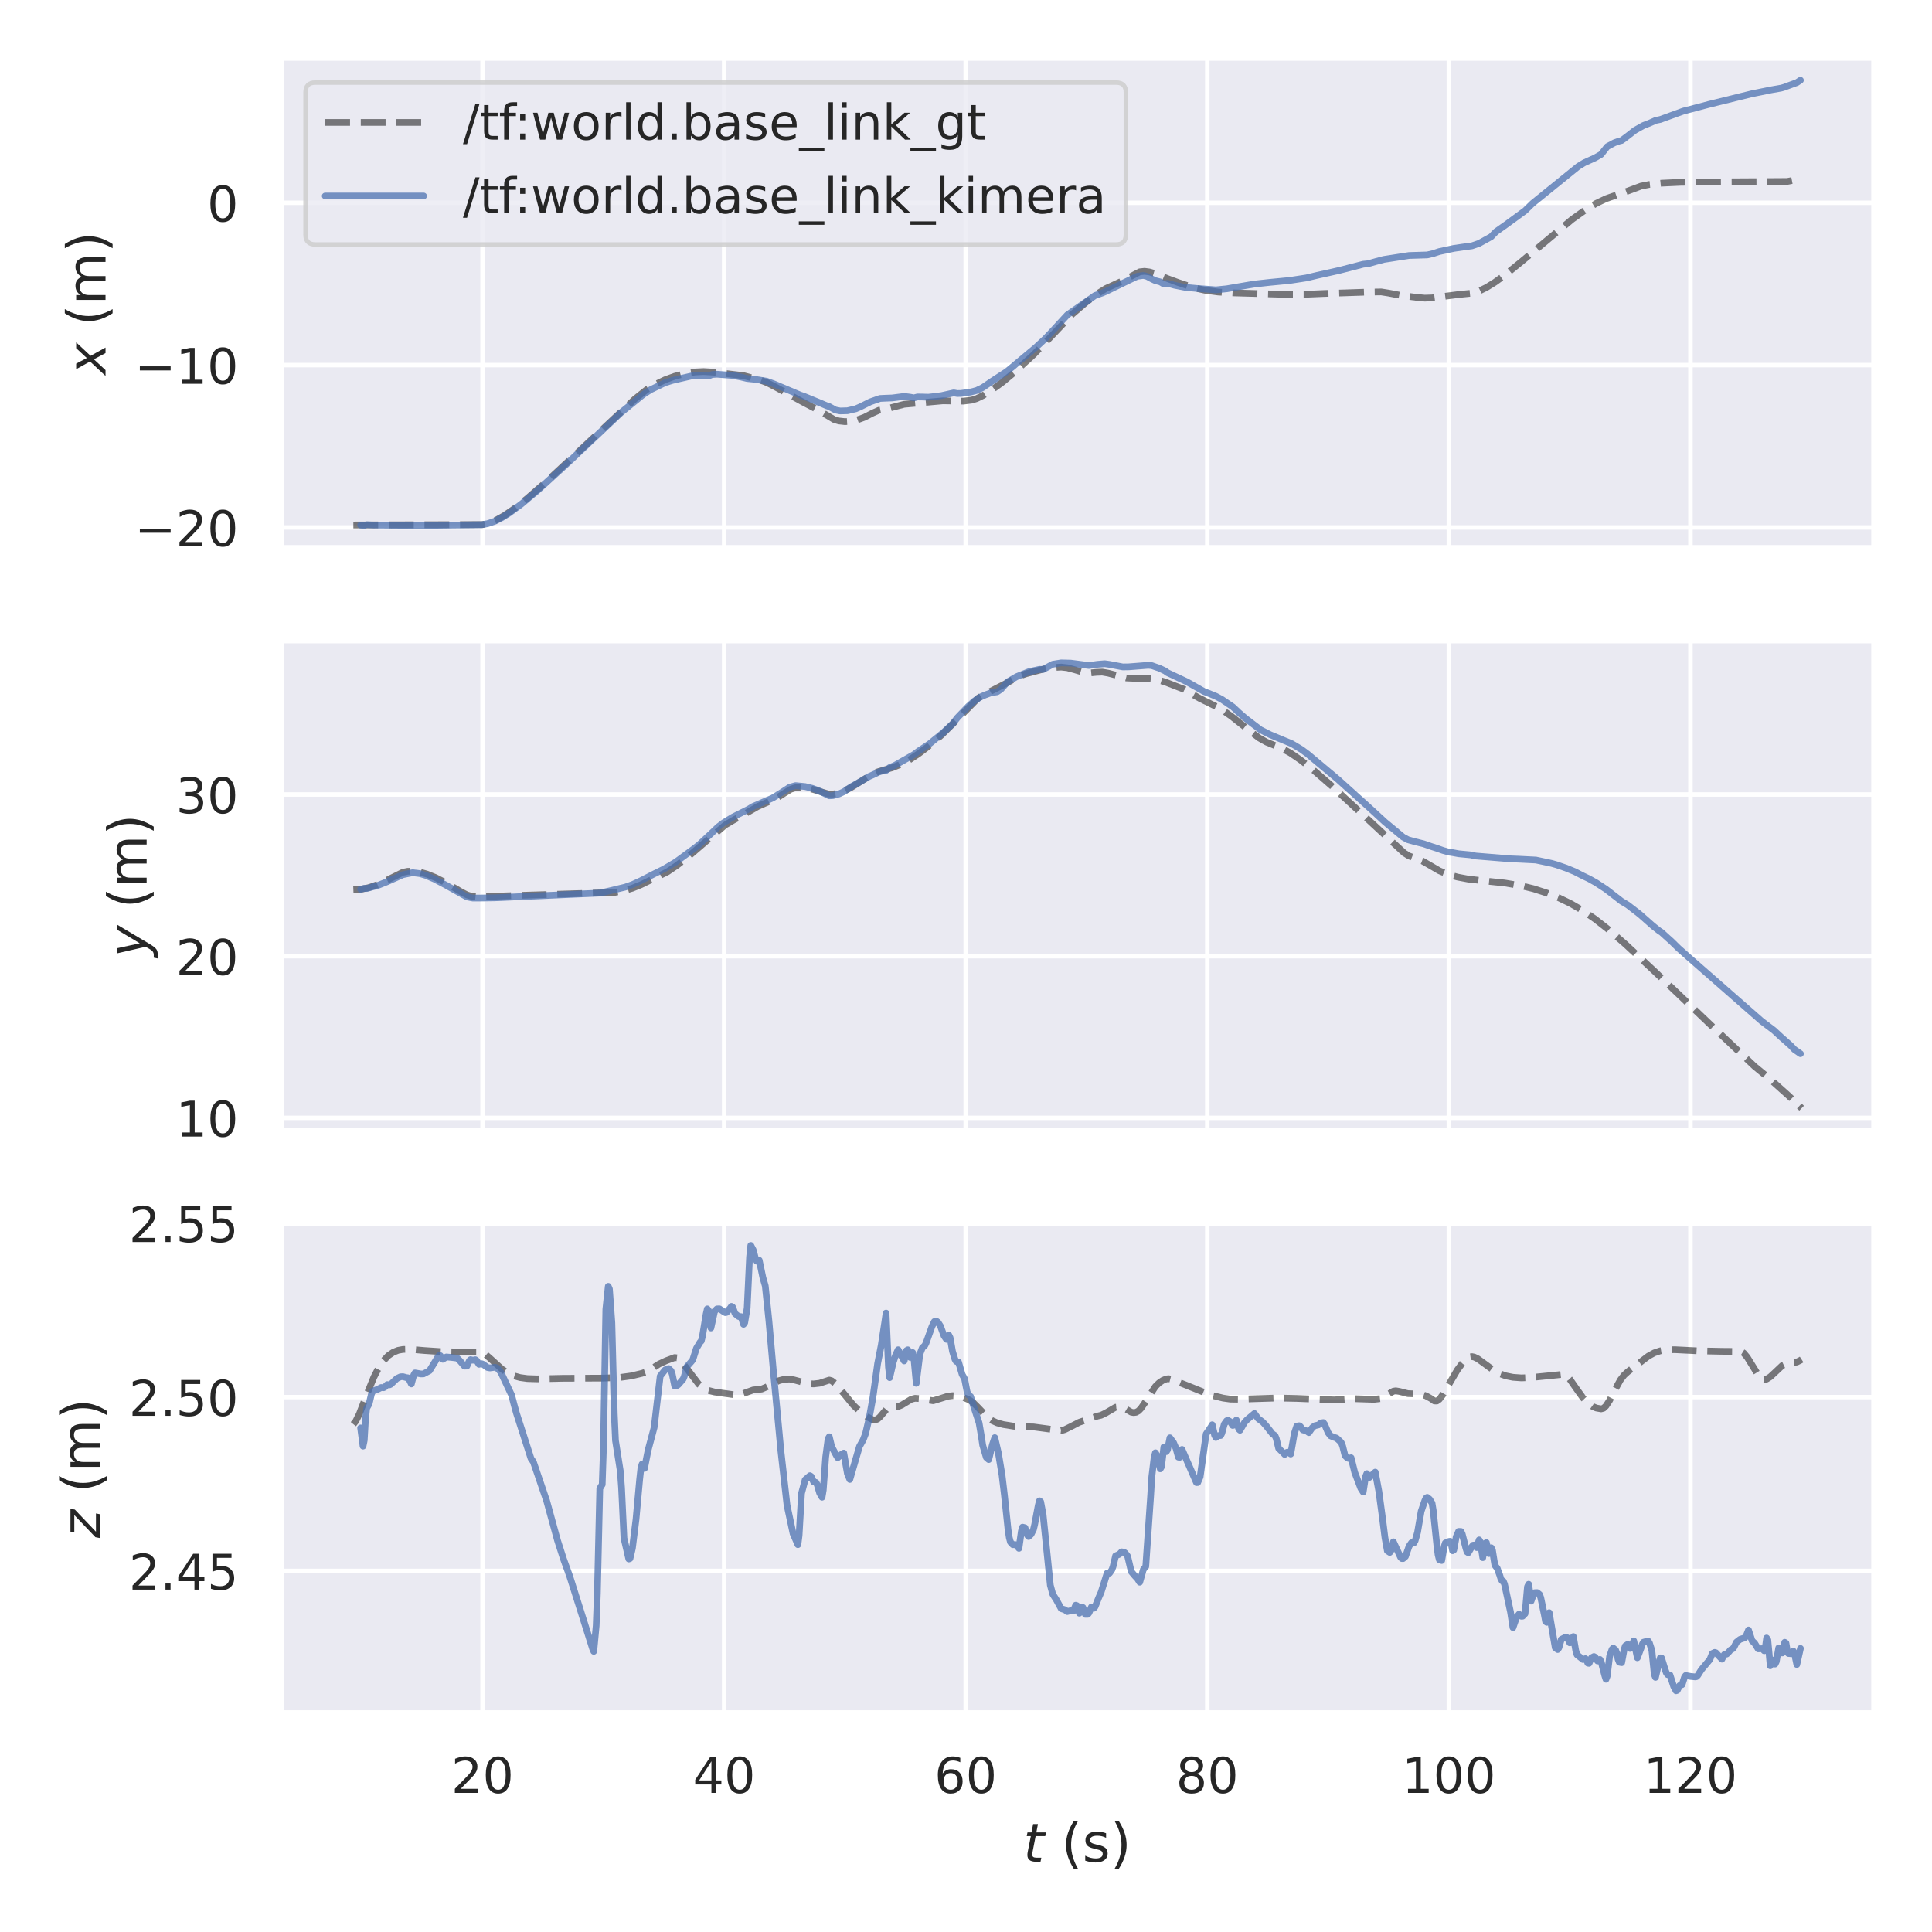 <?xml version="1.0" encoding="utf-8" standalone="no"?>
<!DOCTYPE svg PUBLIC "-//W3C//DTD SVG 1.1//EN"
  "http://www.w3.org/Graphics/SVG/1.1/DTD/svg11.dtd">
<!-- Created with matplotlib (https://matplotlib.org/) -->
<svg height="432pt" version="1.1" viewBox="0 0 432 432" width="432pt" xmlns="http://www.w3.org/2000/svg" xmlns:xlink="http://www.w3.org/1999/xlink">
 <defs>
  <style type="text/css">*{stroke-linecap:butt;stroke-linejoin:round;}</style>
 </defs>
 <g id="figure_1">
  <g id="patch_1">
   <path d="M 0 432 
L 432 432 
L 432 0 
L 0 0 
z
" style="fill:#ffffff;"/>
  </g>
  <g id="axes_1">
   <g id="patch_2">
    <path d="M 62.82 122.5 
L 419.04 122.5 
L 419.04 12.96 
L 62.82 12.96 
z
" style="fill:#eaeaf2;"/>
   </g>
   <g id="matplotlib.axis_1">
    <g id="xtick_1">
     <g id="line2d_1">
      <path clip-path="url(#pcbdfb1ecd1)" d="M 107.898 122.5 
L 107.898 12.96 
" style="fill:none;stroke:#ffffff;stroke-linecap:round;"/>
     </g>
    </g>
    <g id="xtick_2">
     <g id="line2d_2">
      <path clip-path="url(#pcbdfb1ecd1)" d="M 161.916 122.5 
L 161.916 12.96 
" style="fill:none;stroke:#ffffff;stroke-linecap:round;"/>
     </g>
    </g>
    <g id="xtick_3">
     <g id="line2d_3">
      <path clip-path="url(#pcbdfb1ecd1)" d="M 215.933 122.5 
L 215.933 12.96 
" style="fill:none;stroke:#ffffff;stroke-linecap:round;"/>
     </g>
    </g>
    <g id="xtick_4">
     <g id="line2d_4">
      <path clip-path="url(#pcbdfb1ecd1)" d="M 269.951 122.5 
L 269.951 12.96 
" style="fill:none;stroke:#ffffff;stroke-linecap:round;"/>
     </g>
    </g>
    <g id="xtick_5">
     <g id="line2d_5">
      <path clip-path="url(#pcbdfb1ecd1)" d="M 323.969 122.5 
L 323.969 12.96 
" style="fill:none;stroke:#ffffff;stroke-linecap:round;"/>
     </g>
    </g>
    <g id="xtick_6">
     <g id="line2d_6">
      <path clip-path="url(#pcbdfb1ecd1)" d="M 377.987 122.5 
L 377.987 12.96 
" style="fill:none;stroke:#ffffff;stroke-linecap:round;"/>
     </g>
    </g>
   </g>
   <g id="matplotlib.axis_2">
    <g id="ytick_1">
     <g id="line2d_7">
      <path clip-path="url(#pcbdfb1ecd1)" d="M 62.82 117.934 
L 419.04 117.934 
" style="fill:none;stroke:#ffffff;stroke-linecap:round;"/>
     </g>
     <g id="text_1">
      <!-- −20 -->
      <g style="fill:#262626;" transform="translate(30.105 122.113)scale(0.11 -0.11)">
       <defs>
        <path d="M 10.594 35.5 
L 73.188 35.5 
L 73.188 27.203 
L 10.594 27.203 
z
" id="DejaVuSans-8722"/>
        <path d="M 19.188 8.297 
L 53.609 8.297 
L 53.609 0 
L 7.328 0 
L 7.328 8.297 
Q 12.938 14.109 22.625 23.891 
Q 32.328 33.688 34.812 36.531 
Q 39.547 41.844 41.422 45.531 
Q 43.312 49.219 43.312 52.781 
Q 43.312 58.594 39.234 62.25 
Q 35.156 65.922 28.609 65.922 
Q 23.969 65.922 18.812 64.312 
Q 13.672 62.703 7.812 59.422 
L 7.812 69.391 
Q 13.766 71.781 18.938 73 
Q 24.125 74.219 28.422 74.219 
Q 39.75 74.219 46.484 68.547 
Q 53.219 62.891 53.219 53.422 
Q 53.219 48.922 51.531 44.891 
Q 49.859 40.875 45.406 35.406 
Q 44.188 33.984 37.641 27.219 
Q 31.109 20.453 19.188 8.297 
z
" id="DejaVuSans-50"/>
        <path d="M 31.781 66.406 
Q 24.172 66.406 20.328 58.906 
Q 16.5 51.422 16.5 36.375 
Q 16.5 21.391 20.328 13.891 
Q 24.172 6.391 31.781 6.391 
Q 39.453 6.391 43.281 13.891 
Q 47.125 21.391 47.125 36.375 
Q 47.125 51.422 43.281 58.906 
Q 39.453 66.406 31.781 66.406 
z
M 31.781 74.219 
Q 44.047 74.219 50.516 64.516 
Q 56.984 54.828 56.984 36.375 
Q 56.984 17.969 50.516 8.266 
Q 44.047 -1.422 31.781 -1.422 
Q 19.531 -1.422 13.062 8.266 
Q 6.594 17.969 6.594 36.375 
Q 6.594 54.828 13.062 64.516 
Q 19.531 74.219 31.781 74.219 
z
" id="DejaVuSans-48"/>
       </defs>
       <use xlink:href="#DejaVuSans-8722"/>
       <use x="83.789" xlink:href="#DejaVuSans-50"/>
       <use x="147.412" xlink:href="#DejaVuSans-48"/>
      </g>
     </g>
    </g>
    <g id="ytick_2">
     <g id="line2d_8">
      <path clip-path="url(#pcbdfb1ecd1)" d="M 62.82 81.639 
L 419.04 81.639 
" style="fill:none;stroke:#ffffff;stroke-linecap:round;"/>
     </g>
     <g id="text_2">
      <!-- −10 -->
      <g style="fill:#262626;" transform="translate(30.105 85.818)scale(0.11 -0.11)">
       <defs>
        <path d="M 12.406 8.297 
L 28.516 8.297 
L 28.516 63.922 
L 10.984 60.406 
L 10.984 69.391 
L 28.422 72.906 
L 38.281 72.906 
L 38.281 8.297 
L 54.391 8.297 
L 54.391 0 
L 12.406 0 
z
" id="DejaVuSans-49"/>
       </defs>
       <use xlink:href="#DejaVuSans-8722"/>
       <use x="83.789" xlink:href="#DejaVuSans-49"/>
       <use x="147.412" xlink:href="#DejaVuSans-48"/>
      </g>
     </g>
    </g>
    <g id="ytick_3">
     <g id="line2d_9">
      <path clip-path="url(#pcbdfb1ecd1)" d="M 62.82 45.343 
L 419.04 45.343 
" style="fill:none;stroke:#ffffff;stroke-linecap:round;"/>
     </g>
     <g id="text_3">
      <!-- 0 -->
      <g style="fill:#262626;" transform="translate(46.321 49.522)scale(0.11 -0.11)">
       <use xlink:href="#DejaVuSans-48"/>
      </g>
     </g>
    </g>
    <g id="text_4">
     <!-- $x$ (m) -->
     <g style="fill:#262626;" transform="translate(23.609 83.75)rotate(-90)scale(0.12 -0.12)">
      <defs>
       <path d="M 60.016 54.688 
L 34.906 27.875 
L 50.297 0 
L 39.984 0 
L 28.422 21.688 
L 8.297 0 
L -2.594 0 
L 24.312 28.812 
L 10.016 54.688 
L 20.312 54.688 
L 30.812 34.906 
L 49.125 54.688 
z
" id="DejaVuSans-Oblique-120"/>
       <path id="DejaVuSans-32"/>
       <path d="M 31 75.875 
Q 24.469 64.656 21.281 53.656 
Q 18.109 42.672 18.109 31.391 
Q 18.109 20.125 21.312 9.062 
Q 24.516 -2 31 -13.188 
L 23.188 -13.188 
Q 15.875 -1.703 12.234 9.375 
Q 8.594 20.453 8.594 31.391 
Q 8.594 42.281 12.203 53.312 
Q 15.828 64.359 23.188 75.875 
z
" id="DejaVuSans-40"/>
       <path d="M 52 44.188 
Q 55.375 50.25 60.062 53.125 
Q 64.75 56 71.094 56 
Q 79.641 56 84.281 50.016 
Q 88.922 44.047 88.922 33.016 
L 88.922 0 
L 79.891 0 
L 79.891 32.719 
Q 79.891 40.578 77.094 44.375 
Q 74.312 48.188 68.609 48.188 
Q 61.625 48.188 57.562 43.547 
Q 53.516 38.922 53.516 30.906 
L 53.516 0 
L 44.484 0 
L 44.484 32.719 
Q 44.484 40.625 41.703 44.406 
Q 38.922 48.188 33.109 48.188 
Q 26.219 48.188 22.156 43.531 
Q 18.109 38.875 18.109 30.906 
L 18.109 0 
L 9.078 0 
L 9.078 54.688 
L 18.109 54.688 
L 18.109 46.188 
Q 21.188 51.219 25.484 53.609 
Q 29.781 56 35.688 56 
Q 41.656 56 45.828 52.969 
Q 50 49.953 52 44.188 
z
" id="DejaVuSans-109"/>
       <path d="M 8.016 75.875 
L 15.828 75.875 
Q 23.141 64.359 26.781 53.312 
Q 30.422 42.281 30.422 31.391 
Q 30.422 20.453 26.781 9.375 
Q 23.141 -1.703 15.828 -13.188 
L 8.016 -13.188 
Q 14.5 -2 17.703 9.062 
Q 20.906 20.125 20.906 31.391 
Q 20.906 42.672 17.703 53.656 
Q 14.5 64.656 8.016 75.875 
z
" id="DejaVuSans-41"/>
      </defs>
      <use transform="translate(0 0.125)" xlink:href="#DejaVuSans-Oblique-120"/>
      <use transform="translate(59.18 0.125)" xlink:href="#DejaVuSans-32"/>
      <use transform="translate(90.967 0.125)" xlink:href="#DejaVuSans-40"/>
      <use transform="translate(129.98 0.125)" xlink:href="#DejaVuSans-109"/>
      <use transform="translate(227.393 0.125)" xlink:href="#DejaVuSans-41"/>
     </g>
    </g>
   </g>
   <g id="line2d_10">
    <path clip-path="url(#pcbdfb1ecd1)" d="M 79.012 117.385 
L 107.911 117.296 
L 109.262 116.986 
L 110.882 116.328 
L 112.773 115.269 
L 114.934 113.785 
L 117.905 111.436 
L 121.956 107.899 
L 128.168 102.133 
L 141.942 89.23 
L 144.643 87.092 
L 146.264 86.098 
L 148.695 84.926 
L 150.855 84.136 
L 153.286 83.509 
L 155.447 83.173 
L 157.338 83.085 
L 159.768 83.224 
L 166.25 83.991 
L 170.032 85.001 
L 171.652 85.629 
L 173.813 86.762 
L 179.485 89.88 
L 183.266 91.872 
L 186.507 93.812 
L 187.587 94.131 
L 188.938 94.281 
L 190.288 94.198 
L 191.639 93.908 
L 193.259 93.319 
L 195.15 92.352 
L 196.5 91.745 
L 197.581 91.521 
L 198.931 91.246 
L 202.172 90.399 
L 210.815 89.629 
L 215.407 89.701 
L 217.297 89.464 
L 218.378 89.127 
L 219.728 88.477 
L 221.619 87.295 
L 224.049 85.536 
L 226.75 83.3 
L 231.072 79.338 
L 234.043 76.261 
L 239.715 70.288 
L 242.956 67.508 
L 245.657 65.514 
L 247.277 64.508 
L 248.898 63.774 
L 251.058 62.766 
L 254.84 60.782 
L 255.92 60.666 
L 257 60.806 
L 258.621 61.293 
L 261.052 62.294 
L 263.482 63.191 
L 266.994 64.356 
L 269.424 64.899 
L 272.395 65.303 
L 275.636 65.484 
L 286.44 65.792 
L 292.112 65.795 
L 296.163 65.622 
L 300.755 65.484 
L 305.616 65.318 
L 308.857 65.274 
L 310.478 65.53 
L 312.909 65.995 
L 316.69 66.488 
L 318.581 66.666 
L 320.201 66.613 
L 326.143 65.856 
L 329.384 65.53 
L 330.734 65.077 
L 332.355 64.289 
L 334.246 63.123 
L 336.676 61.363 
L 340.188 58.509 
L 351.531 49.041 
L 354.502 46.917 
L 356.933 45.463 
L 359.094 44.434 
L 361.255 43.666 
L 363.145 43.023 
L 366.926 41.614 
L 368.817 41.241 
L 371.518 40.96 
L 375.839 40.759 
L 383.132 40.675 
L 399.607 40.573 
L 402.848 39.956 
L 402.848 39.956 
" style="fill:none;stroke:#000000;stroke-dasharray:5.55,2.4;stroke-dashoffset:0;stroke-opacity:0.5;stroke-width:1.5;"/>
   </g>
   <g id="line2d_11">
    <path clip-path="url(#pcbdfb1ecd1)" d="M 80.637 117.411 
L 81.447 117.477 
L 81.988 117.315 
L 83.608 117.399 
L 94.412 117.482 
L 107.646 117.327 
L 108.997 117.094 
L 110.617 116.545 
L 112.238 115.731 
L 113.858 114.717 
L 116.559 112.721 
L 120.07 109.771 
L 126.282 104.134 
L 138.976 92.154 
L 143.838 88.207 
L 145.459 87.15 
L 148.7 85.582 
L 150.32 85.07 
L 154.642 84.07 
L 155.992 83.941 
L 157.072 83.923 
L 158.423 84.08 
L 159.233 83.74 
L 160.313 83.676 
L 163.825 83.939 
L 165.715 84.316 
L 167.066 84.64 
L 168.686 84.798 
L 171.387 85.235 
L 173.008 85.825 
L 178.95 88.339 
L 179.76 88.61 
L 183.541 90.166 
L 184.891 90.749 
L 185.432 90.92 
L 186.782 91.678 
L 187.862 91.889 
L 189.483 91.843 
L 191.374 91.402 
L 192.454 90.928 
L 194.615 89.847 
L 196.775 89.097 
L 198.126 89.034 
L 199.476 88.986 
L 202.177 88.641 
L 203.528 88.81 
L 204.338 88.971 
L 205.148 88.762 
L 206.228 88.777 
L 207.579 88.816 
L 208.659 88.696 
L 209.199 88.63 
L 210.01 88.526 
L 210.55 88.455 
L 213.251 87.85 
L 214.061 87.99 
L 214.871 87.971 
L 217.032 87.659 
L 218.382 87.311 
L 219.733 86.662 
L 221.624 85.361 
L 225.135 83.077 
L 231.617 77.674 
L 233.778 75.663 
L 235.398 73.947 
L 236.748 72.479 
L 238.639 70.431 
L 244.851 66.079 
L 246.472 65.513 
L 247.282 65.17 
L 252.684 62.542 
L 254.304 61.769 
L 255.655 61.593 
L 256.465 61.793 
L 257.545 62.375 
L 258.356 62.759 
L 259.436 63.031 
L 260.246 63.517 
L 261.056 63.351 
L 262.677 63.794 
L 265.108 64.269 
L 267.809 64.517 
L 270.78 64.728 
L 271.86 64.819 
L 274.291 64.576 
L 276.992 64.112 
L 280.503 63.515 
L 284.014 63.13 
L 288.335 62.716 
L 292.117 62.141 
L 294.547 61.561 
L 299.409 60.477 
L 304.811 59.082 
L 305.891 58.972 
L 307.782 58.441 
L 309.402 58.011 
L 315.074 57.129 
L 319.126 57.002 
L 320.476 56.689 
L 321.826 56.246 
L 325.067 55.542 
L 327.228 55.227 
L 329.119 54.975 
L 330.739 54.414 
L 333.44 52.915 
L 333.98 52.337 
L 334.521 51.796 
L 336.681 50.271 
L 341.003 47.109 
L 342.623 45.515 
L 352.887 37.214 
L 354.237 36.388 
L 356.668 35.288 
L 358.018 34.512 
L 359.369 32.787 
L 360.989 31.916 
L 362.07 31.533 
L 362.61 31.407 
L 363.96 30.392 
L 365.581 29.126 
L 367.471 28.064 
L 368.822 27.542 
L 369.632 27.188 
L 370.172 26.929 
L 371.253 26.71 
L 376.384 24.838 
L 378.275 24.354 
L 382.056 23.347 
L 391.779 20.95 
L 396.101 20.079 
L 398.262 19.703 
L 398.802 19.552 
L 400.152 19.058 
L 401.773 18.467 
L 402.583 17.939 
L 402.583 17.939 
" style="fill:none;stroke:#4c72b0;stroke-linecap:round;stroke-opacity:0.75;stroke-width:1.5;"/>
   </g>
   <g id="patch_3">
    <path d="M 62.82 122.5 
L 62.82 12.96 
" style="fill:none;stroke:#ffffff;stroke-linecap:square;stroke-linejoin:miter;stroke-width:1.25;"/>
   </g>
   <g id="patch_4">
    <path d="M 419.04 122.5 
L 419.04 12.96 
" style="fill:none;stroke:#ffffff;stroke-linecap:square;stroke-linejoin:miter;stroke-width:1.25;"/>
   </g>
   <g id="patch_5">
    <path d="M 62.82 122.5 
L 419.04 122.5 
" style="fill:none;stroke:#ffffff;stroke-linecap:square;stroke-linejoin:miter;stroke-width:1.25;"/>
   </g>
   <g id="patch_6">
    <path d="M 62.82 12.96 
L 419.04 12.96 
" style="fill:none;stroke:#ffffff;stroke-linecap:square;stroke-linejoin:miter;stroke-width:1.25;"/>
   </g>
   <g id="legend_1">
    <g id="patch_7">
     <path d="M 70.52 54.664 
L 249.548 54.664 
Q 251.748 54.664 251.748 52.464 
L 251.748 20.66 
Q 251.748 18.46 249.548 18.46 
L 70.52 18.46 
Q 68.32 18.46 68.32 20.66 
L 68.32 52.464 
Q 68.32 54.664 70.52 54.664 
z
" style="fill:#eaeaf2;opacity:0.8;stroke:#cccccc;stroke-linejoin:miter;"/>
    </g>
    <g id="line2d_12">
     <path d="M 72.72 27.368 
L 94.72 27.368 
" style="fill:none;stroke:#000000;stroke-dasharray:5.55,2.4;stroke-dashoffset:0;stroke-opacity:0.5;stroke-width:1.5;"/>
    </g>
    <g id="line2d_13"/>
    <g id="text_5">
     <!-- /tf:world.base_link_gt -->
     <g style="fill:#262626;" transform="translate(103.52 31.218)scale(0.11 -0.11)">
      <defs>
       <path d="M 25.391 72.906 
L 33.688 72.906 
L 8.297 -9.281 
L 0 -9.281 
z
" id="DejaVuSans-47"/>
       <path d="M 18.312 70.219 
L 18.312 54.688 
L 36.812 54.688 
L 36.812 47.703 
L 18.312 47.703 
L 18.312 18.016 
Q 18.312 11.328 20.141 9.422 
Q 21.969 7.516 27.594 7.516 
L 36.812 7.516 
L 36.812 0 
L 27.594 0 
Q 17.188 0 13.234 3.875 
Q 9.281 7.766 9.281 18.016 
L 9.281 47.703 
L 2.688 47.703 
L 2.688 54.688 
L 9.281 54.688 
L 9.281 70.219 
z
" id="DejaVuSans-116"/>
       <path d="M 37.109 75.984 
L 37.109 68.5 
L 28.516 68.5 
Q 23.688 68.5 21.797 66.547 
Q 19.922 64.594 19.922 59.516 
L 19.922 54.688 
L 34.719 54.688 
L 34.719 47.703 
L 19.922 47.703 
L 19.922 0 
L 10.891 0 
L 10.891 47.703 
L 2.297 47.703 
L 2.297 54.688 
L 10.891 54.688 
L 10.891 58.5 
Q 10.891 67.625 15.141 71.797 
Q 19.391 75.984 28.609 75.984 
z
" id="DejaVuSans-102"/>
       <path d="M 11.719 12.406 
L 22.016 12.406 
L 22.016 0 
L 11.719 0 
z
M 11.719 51.703 
L 22.016 51.703 
L 22.016 39.312 
L 11.719 39.312 
z
" id="DejaVuSans-58"/>
       <path d="M 4.203 54.688 
L 13.188 54.688 
L 24.422 12.016 
L 35.594 54.688 
L 46.188 54.688 
L 57.422 12.016 
L 68.609 54.688 
L 77.594 54.688 
L 63.281 0 
L 52.688 0 
L 40.922 44.828 
L 29.109 0 
L 18.5 0 
z
" id="DejaVuSans-119"/>
       <path d="M 30.609 48.391 
Q 23.391 48.391 19.188 42.75 
Q 14.984 37.109 14.984 27.297 
Q 14.984 17.484 19.156 11.844 
Q 23.344 6.203 30.609 6.203 
Q 37.797 6.203 41.984 11.859 
Q 46.188 17.531 46.188 27.297 
Q 46.188 37.016 41.984 42.703 
Q 37.797 48.391 30.609 48.391 
z
M 30.609 56 
Q 42.328 56 49.016 48.375 
Q 55.719 40.766 55.719 27.297 
Q 55.719 13.875 49.016 6.219 
Q 42.328 -1.422 30.609 -1.422 
Q 18.844 -1.422 12.172 6.219 
Q 5.516 13.875 5.516 27.297 
Q 5.516 40.766 12.172 48.375 
Q 18.844 56 30.609 56 
z
" id="DejaVuSans-111"/>
       <path d="M 41.109 46.297 
Q 39.594 47.172 37.812 47.578 
Q 36.031 48 33.891 48 
Q 26.266 48 22.188 43.047 
Q 18.109 38.094 18.109 28.812 
L 18.109 0 
L 9.078 0 
L 9.078 54.688 
L 18.109 54.688 
L 18.109 46.188 
Q 20.953 51.172 25.484 53.578 
Q 30.031 56 36.531 56 
Q 37.453 56 38.578 55.875 
Q 39.703 55.766 41.062 55.516 
z
" id="DejaVuSans-114"/>
       <path d="M 9.422 75.984 
L 18.406 75.984 
L 18.406 0 
L 9.422 0 
z
" id="DejaVuSans-108"/>
       <path d="M 45.406 46.391 
L 45.406 75.984 
L 54.391 75.984 
L 54.391 0 
L 45.406 0 
L 45.406 8.203 
Q 42.578 3.328 38.25 0.953 
Q 33.938 -1.422 27.875 -1.422 
Q 17.969 -1.422 11.734 6.484 
Q 5.516 14.406 5.516 27.297 
Q 5.516 40.188 11.734 48.094 
Q 17.969 56 27.875 56 
Q 33.938 56 38.25 53.625 
Q 42.578 51.266 45.406 46.391 
z
M 14.797 27.297 
Q 14.797 17.391 18.875 11.75 
Q 22.953 6.109 30.078 6.109 
Q 37.203 6.109 41.297 11.75 
Q 45.406 17.391 45.406 27.297 
Q 45.406 37.203 41.297 42.844 
Q 37.203 48.484 30.078 48.484 
Q 22.953 48.484 18.875 42.844 
Q 14.797 37.203 14.797 27.297 
z
" id="DejaVuSans-100"/>
       <path d="M 10.688 12.406 
L 21 12.406 
L 21 0 
L 10.688 0 
z
" id="DejaVuSans-46"/>
       <path d="M 48.688 27.297 
Q 48.688 37.203 44.609 42.844 
Q 40.531 48.484 33.406 48.484 
Q 26.266 48.484 22.188 42.844 
Q 18.109 37.203 18.109 27.297 
Q 18.109 17.391 22.188 11.75 
Q 26.266 6.109 33.406 6.109 
Q 40.531 6.109 44.609 11.75 
Q 48.688 17.391 48.688 27.297 
z
M 18.109 46.391 
Q 20.953 51.266 25.266 53.625 
Q 29.594 56 35.594 56 
Q 45.562 56 51.781 48.094 
Q 58.016 40.188 58.016 27.297 
Q 58.016 14.406 51.781 6.484 
Q 45.562 -1.422 35.594 -1.422 
Q 29.594 -1.422 25.266 0.953 
Q 20.953 3.328 18.109 8.203 
L 18.109 0 
L 9.078 0 
L 9.078 75.984 
L 18.109 75.984 
z
" id="DejaVuSans-98"/>
       <path d="M 34.281 27.484 
Q 23.391 27.484 19.188 25 
Q 14.984 22.516 14.984 16.5 
Q 14.984 11.719 18.141 8.906 
Q 21.297 6.109 26.703 6.109 
Q 34.188 6.109 38.703 11.406 
Q 43.219 16.703 43.219 25.484 
L 43.219 27.484 
z
M 52.203 31.203 
L 52.203 0 
L 43.219 0 
L 43.219 8.297 
Q 40.141 3.328 35.547 0.953 
Q 30.953 -1.422 24.312 -1.422 
Q 15.922 -1.422 10.953 3.297 
Q 6 8.016 6 15.922 
Q 6 25.141 12.172 29.828 
Q 18.359 34.516 30.609 34.516 
L 43.219 34.516 
L 43.219 35.406 
Q 43.219 41.609 39.141 45 
Q 35.062 48.391 27.688 48.391 
Q 23 48.391 18.547 47.266 
Q 14.109 46.141 10.016 43.891 
L 10.016 52.203 
Q 14.938 54.109 19.578 55.047 
Q 24.219 56 28.609 56 
Q 40.484 56 46.344 49.844 
Q 52.203 43.703 52.203 31.203 
z
" id="DejaVuSans-97"/>
       <path d="M 44.281 53.078 
L 44.281 44.578 
Q 40.484 46.531 36.375 47.5 
Q 32.281 48.484 27.875 48.484 
Q 21.188 48.484 17.844 46.438 
Q 14.5 44.391 14.5 40.281 
Q 14.5 37.156 16.891 35.375 
Q 19.281 33.594 26.516 31.984 
L 29.594 31.297 
Q 39.156 29.25 43.188 25.516 
Q 47.219 21.781 47.219 15.094 
Q 47.219 7.469 41.188 3.016 
Q 35.156 -1.422 24.609 -1.422 
Q 20.219 -1.422 15.453 -0.562 
Q 10.688 0.297 5.422 2 
L 5.422 11.281 
Q 10.406 8.688 15.234 7.391 
Q 20.062 6.109 24.812 6.109 
Q 31.156 6.109 34.562 8.281 
Q 37.984 10.453 37.984 14.406 
Q 37.984 18.062 35.516 20.016 
Q 33.062 21.969 24.703 23.781 
L 21.578 24.516 
Q 13.234 26.266 9.516 29.906 
Q 5.812 33.547 5.812 39.891 
Q 5.812 47.609 11.281 51.797 
Q 16.75 56 26.812 56 
Q 31.781 56 36.172 55.266 
Q 40.578 54.547 44.281 53.078 
z
" id="DejaVuSans-115"/>
       <path d="M 56.203 29.594 
L 56.203 25.203 
L 14.891 25.203 
Q 15.484 15.922 20.484 11.062 
Q 25.484 6.203 34.422 6.203 
Q 39.594 6.203 44.453 7.469 
Q 49.312 8.734 54.109 11.281 
L 54.109 2.781 
Q 49.266 0.734 44.188 -0.344 
Q 39.109 -1.422 33.891 -1.422 
Q 20.797 -1.422 13.156 6.188 
Q 5.516 13.812 5.516 26.812 
Q 5.516 40.234 12.766 48.109 
Q 20.016 56 32.328 56 
Q 43.359 56 49.781 48.891 
Q 56.203 41.797 56.203 29.594 
z
M 47.219 32.234 
Q 47.125 39.594 43.094 43.984 
Q 39.062 48.391 32.422 48.391 
Q 24.906 48.391 20.391 44.141 
Q 15.875 39.891 15.188 32.172 
z
" id="DejaVuSans-101"/>
       <path d="M 50.984 -16.609 
L 50.984 -23.578 
L -0.984 -23.578 
L -0.984 -16.609 
z
" id="DejaVuSans-95"/>
       <path d="M 9.422 54.688 
L 18.406 54.688 
L 18.406 0 
L 9.422 0 
z
M 9.422 75.984 
L 18.406 75.984 
L 18.406 64.594 
L 9.422 64.594 
z
" id="DejaVuSans-105"/>
       <path d="M 54.891 33.016 
L 54.891 0 
L 45.906 0 
L 45.906 32.719 
Q 45.906 40.484 42.875 44.328 
Q 39.844 48.188 33.797 48.188 
Q 26.516 48.188 22.312 43.547 
Q 18.109 38.922 18.109 30.906 
L 18.109 0 
L 9.078 0 
L 9.078 54.688 
L 18.109 54.688 
L 18.109 46.188 
Q 21.344 51.125 25.703 53.562 
Q 30.078 56 35.797 56 
Q 45.219 56 50.047 50.172 
Q 54.891 44.344 54.891 33.016 
z
" id="DejaVuSans-110"/>
       <path d="M 9.078 75.984 
L 18.109 75.984 
L 18.109 31.109 
L 44.922 54.688 
L 56.391 54.688 
L 27.391 29.109 
L 57.625 0 
L 45.906 0 
L 18.109 26.703 
L 18.109 0 
L 9.078 0 
z
" id="DejaVuSans-107"/>
       <path d="M 45.406 27.984 
Q 45.406 37.75 41.375 43.109 
Q 37.359 48.484 30.078 48.484 
Q 22.859 48.484 18.828 43.109 
Q 14.797 37.75 14.797 27.984 
Q 14.797 18.266 18.828 12.891 
Q 22.859 7.516 30.078 7.516 
Q 37.359 7.516 41.375 12.891 
Q 45.406 18.266 45.406 27.984 
z
M 54.391 6.781 
Q 54.391 -7.172 48.188 -13.984 
Q 42 -20.797 29.203 -20.797 
Q 24.469 -20.797 20.266 -20.094 
Q 16.062 -19.391 12.109 -17.922 
L 12.109 -9.188 
Q 16.062 -11.328 19.922 -12.344 
Q 23.781 -13.375 27.781 -13.375 
Q 36.625 -13.375 41.016 -8.766 
Q 45.406 -4.156 45.406 5.172 
L 45.406 9.625 
Q 42.625 4.781 38.281 2.391 
Q 33.938 0 27.875 0 
Q 17.828 0 11.672 7.656 
Q 5.516 15.328 5.516 27.984 
Q 5.516 40.672 11.672 48.328 
Q 17.828 56 27.875 56 
Q 33.938 56 38.281 53.609 
Q 42.625 51.219 45.406 46.391 
L 45.406 54.688 
L 54.391 54.688 
z
" id="DejaVuSans-103"/>
      </defs>
      <use xlink:href="#DejaVuSans-47"/>
      <use x="33.691" xlink:href="#DejaVuSans-116"/>
      <use x="72.9" xlink:href="#DejaVuSans-102"/>
      <use x="104.48" xlink:href="#DejaVuSans-58"/>
      <use x="138.172" xlink:href="#DejaVuSans-119"/>
      <use x="219.959" xlink:href="#DejaVuSans-111"/>
      <use x="281.141" xlink:href="#DejaVuSans-114"/>
      <use x="322.254" xlink:href="#DejaVuSans-108"/>
      <use x="350.037" xlink:href="#DejaVuSans-100"/>
      <use x="413.514" xlink:href="#DejaVuSans-46"/>
      <use x="445.301" xlink:href="#DejaVuSans-98"/>
      <use x="508.777" xlink:href="#DejaVuSans-97"/>
      <use x="570.057" xlink:href="#DejaVuSans-115"/>
      <use x="622.156" xlink:href="#DejaVuSans-101"/>
      <use x="683.68" xlink:href="#DejaVuSans-95"/>
      <use x="733.68" xlink:href="#DejaVuSans-108"/>
      <use x="761.463" xlink:href="#DejaVuSans-105"/>
      <use x="789.246" xlink:href="#DejaVuSans-110"/>
      <use x="852.625" xlink:href="#DejaVuSans-107"/>
      <use x="910.535" xlink:href="#DejaVuSans-95"/>
      <use x="960.535" xlink:href="#DejaVuSans-103"/>
      <use x="1024.012" xlink:href="#DejaVuSans-116"/>
     </g>
    </g>
    <g id="line2d_14">
     <path d="M 72.72 43.82 
L 94.72 43.82 
" style="fill:none;stroke:#4c72b0;stroke-linecap:round;stroke-opacity:0.75;stroke-width:1.5;"/>
    </g>
    <g id="line2d_15"/>
    <g id="text_6">
     <!-- /tf:world.base_link_kimera -->
     <g style="fill:#262626;" transform="translate(103.52 47.67)scale(0.11 -0.11)">
      <use xlink:href="#DejaVuSans-47"/>
      <use x="33.691" xlink:href="#DejaVuSans-116"/>
      <use x="72.9" xlink:href="#DejaVuSans-102"/>
      <use x="104.48" xlink:href="#DejaVuSans-58"/>
      <use x="138.172" xlink:href="#DejaVuSans-119"/>
      <use x="219.959" xlink:href="#DejaVuSans-111"/>
      <use x="281.141" xlink:href="#DejaVuSans-114"/>
      <use x="322.254" xlink:href="#DejaVuSans-108"/>
      <use x="350.037" xlink:href="#DejaVuSans-100"/>
      <use x="413.514" xlink:href="#DejaVuSans-46"/>
      <use x="445.301" xlink:href="#DejaVuSans-98"/>
      <use x="508.777" xlink:href="#DejaVuSans-97"/>
      <use x="570.057" xlink:href="#DejaVuSans-115"/>
      <use x="622.156" xlink:href="#DejaVuSans-101"/>
      <use x="683.68" xlink:href="#DejaVuSans-95"/>
      <use x="733.68" xlink:href="#DejaVuSans-108"/>
      <use x="761.463" xlink:href="#DejaVuSans-105"/>
      <use x="789.246" xlink:href="#DejaVuSans-110"/>
      <use x="852.625" xlink:href="#DejaVuSans-107"/>
      <use x="910.535" xlink:href="#DejaVuSans-95"/>
      <use x="960.535" xlink:href="#DejaVuSans-107"/>
      <use x="1018.445" xlink:href="#DejaVuSans-105"/>
      <use x="1046.229" xlink:href="#DejaVuSans-109"/>
      <use x="1143.641" xlink:href="#DejaVuSans-101"/>
      <use x="1205.164" xlink:href="#DejaVuSans-114"/>
      <use x="1246.277" xlink:href="#DejaVuSans-97"/>
     </g>
    </g>
   </g>
  </g>
  <g id="axes_2">
   <g id="patch_8">
    <path d="M 62.82 252.77 
L 419.04 252.77 
L 419.04 143.23 
L 62.82 143.23 
z
" style="fill:#eaeaf2;"/>
   </g>
   <g id="matplotlib.axis_3">
    <g id="xtick_7">
     <g id="line2d_16">
      <path clip-path="url(#p1efe95176c)" d="M 107.898 252.77 
L 107.898 143.23 
" style="fill:none;stroke:#ffffff;stroke-linecap:round;"/>
     </g>
    </g>
    <g id="xtick_8">
     <g id="line2d_17">
      <path clip-path="url(#p1efe95176c)" d="M 161.916 252.77 
L 161.916 143.23 
" style="fill:none;stroke:#ffffff;stroke-linecap:round;"/>
     </g>
    </g>
    <g id="xtick_9">
     <g id="line2d_18">
      <path clip-path="url(#p1efe95176c)" d="M 215.933 252.77 
L 215.933 143.23 
" style="fill:none;stroke:#ffffff;stroke-linecap:round;"/>
     </g>
    </g>
    <g id="xtick_10">
     <g id="line2d_19">
      <path clip-path="url(#p1efe95176c)" d="M 269.951 252.77 
L 269.951 143.23 
" style="fill:none;stroke:#ffffff;stroke-linecap:round;"/>
     </g>
    </g>
    <g id="xtick_11">
     <g id="line2d_20">
      <path clip-path="url(#p1efe95176c)" d="M 323.969 252.77 
L 323.969 143.23 
" style="fill:none;stroke:#ffffff;stroke-linecap:round;"/>
     </g>
    </g>
    <g id="xtick_12">
     <g id="line2d_21">
      <path clip-path="url(#p1efe95176c)" d="M 377.987 252.77 
L 377.987 143.23 
" style="fill:none;stroke:#ffffff;stroke-linecap:round;"/>
     </g>
    </g>
   </g>
   <g id="matplotlib.axis_4">
    <g id="ytick_4">
     <g id="line2d_22">
      <path clip-path="url(#p1efe95176c)" d="M 62.82 249.956 
L 419.04 249.956 
" style="fill:none;stroke:#ffffff;stroke-linecap:round;"/>
     </g>
     <g id="text_7">
      <!-- 10 -->
      <g style="fill:#262626;" transform="translate(39.322 254.135)scale(0.11 -0.11)">
       <use xlink:href="#DejaVuSans-49"/>
       <use x="63.623" xlink:href="#DejaVuSans-48"/>
      </g>
     </g>
    </g>
    <g id="ytick_5">
     <g id="line2d_23">
      <path clip-path="url(#p1efe95176c)" d="M 62.82 213.801 
L 419.04 213.801 
" style="fill:none;stroke:#ffffff;stroke-linecap:round;"/>
     </g>
     <g id="text_8">
      <!-- 20 -->
      <g style="fill:#262626;" transform="translate(39.322 217.98)scale(0.11 -0.11)">
       <use xlink:href="#DejaVuSans-50"/>
       <use x="63.623" xlink:href="#DejaVuSans-48"/>
      </g>
     </g>
    </g>
    <g id="ytick_6">
     <g id="line2d_24">
      <path clip-path="url(#p1efe95176c)" d="M 62.82 177.646 
L 419.04 177.646 
" style="fill:none;stroke:#ffffff;stroke-linecap:round;"/>
     </g>
     <g id="text_9">
      <!-- 30 -->
      <g style="fill:#262626;" transform="translate(39.322 181.825)scale(0.11 -0.11)">
       <defs>
        <path d="M 40.578 39.312 
Q 47.656 37.797 51.625 33 
Q 55.609 28.219 55.609 21.188 
Q 55.609 10.406 48.188 4.484 
Q 40.766 -1.422 27.094 -1.422 
Q 22.516 -1.422 17.656 -0.516 
Q 12.797 0.391 7.625 2.203 
L 7.625 11.719 
Q 11.719 9.328 16.594 8.109 
Q 21.484 6.891 26.812 6.891 
Q 36.078 6.891 40.938 10.547 
Q 45.797 14.203 45.797 21.188 
Q 45.797 27.641 41.281 31.266 
Q 36.766 34.906 28.719 34.906 
L 20.219 34.906 
L 20.219 43.016 
L 29.109 43.016 
Q 36.375 43.016 40.234 45.922 
Q 44.094 48.828 44.094 54.297 
Q 44.094 59.906 40.109 62.906 
Q 36.141 65.922 28.719 65.922 
Q 24.656 65.922 20.016 65.031 
Q 15.375 64.156 9.812 62.312 
L 9.812 71.094 
Q 15.438 72.656 20.344 73.438 
Q 25.25 74.219 29.594 74.219 
Q 40.828 74.219 47.359 69.109 
Q 53.906 64.016 53.906 55.328 
Q 53.906 49.266 50.438 45.094 
Q 46.969 40.922 40.578 39.312 
z
" id="DejaVuSans-51"/>
       </defs>
       <use xlink:href="#DejaVuSans-51"/>
       <use x="63.623" xlink:href="#DejaVuSans-48"/>
      </g>
     </g>
    </g>
    <g id="text_10">
     <!-- $y$ (m) -->
     <g style="fill:#262626;" transform="translate(32.803 214.02)rotate(-90)scale(0.12 -0.12)">
      <defs>
       <path d="M 24.812 -5.078 
Q 18.562 -15.578 14.625 -18.188 
Q 10.688 -20.797 4.594 -20.797 
L -2.484 -20.797 
L -0.984 -13.281 
L 4.203 -13.281 
Q 7.953 -13.281 10.594 -11.234 
Q 13.234 -9.188 16.5 -3.219 
L 19.281 2 
L 7.172 54.688 
L 16.703 54.688 
L 25.781 12.797 
L 50.875 54.688 
L 60.297 54.688 
z
" id="DejaVuSans-Oblique-121"/>
      </defs>
      <use transform="translate(0 0.125)" xlink:href="#DejaVuSans-Oblique-121"/>
      <use transform="translate(59.18 0.125)" xlink:href="#DejaVuSans-32"/>
      <use transform="translate(90.967 0.125)" xlink:href="#DejaVuSans-40"/>
      <use transform="translate(129.98 0.125)" xlink:href="#DejaVuSans-109"/>
      <use transform="translate(227.393 0.125)" xlink:href="#DejaVuSans-41"/>
     </g>
    </g>
   </g>
   <g id="line2d_25">
    <path clip-path="url(#p1efe95176c)" d="M 79.012 198.882 
L 80.902 198.809 
L 82.523 198.466 
L 84.414 197.8 
L 86.574 196.791 
L 90.085 195.047 
L 91.166 194.826 
L 92.516 194.802 
L 93.867 194.998 
L 95.487 195.458 
L 97.378 196.223 
L 99.809 197.458 
L 103.05 199.383 
L 104.4 200.094 
L 105.481 200.419 
L 106.561 200.544 
L 108.451 200.475 
L 116.824 200.189 
L 137.351 199.562 
L 139.512 199.162 
L 141.402 198.606 
L 143.293 197.841 
L 149.235 194.947 
L 151.396 193.475 
L 154.096 191.364 
L 158.418 187.653 
L 162.199 184.444 
L 163.82 183.49 
L 166.25 182.163 
L 169.492 180.305 
L 173.543 178.532 
L 175.433 177.326 
L 176.784 176.49 
L 177.864 176.14 
L 178.945 176.027 
L 180.295 176.141 
L 181.916 176.547 
L 185.157 177.518 
L 186.237 177.551 
L 187.317 177.371 
L 188.668 176.911 
L 190.288 176.101 
L 192.449 174.751 
L 194.61 173.396 
L 196.23 172.601 
L 197.581 172.195 
L 199.471 171.681 
L 201.092 171.031 
L 203.253 169.965 
L 205.413 168.525 
L 208.114 166.477 
L 210.545 164.335 
L 213.246 161.645 
L 218.648 156.143 
L 219.728 155.477 
L 224.86 152.853 
L 227.831 151.201 
L 229.451 150.647 
L 233.232 149.637 
L 235.393 149.272 
L 237.284 149.163 
L 238.634 149.314 
L 240.255 149.745 
L 242.415 150.389 
L 243.496 150.504 
L 245.116 150.34 
L 246.467 150.285 
L 247.817 150.523 
L 251.869 151.596 
L 254.029 151.693 
L 257.27 151.771 
L 258.891 152.016 
L 260.511 152.488 
L 264.833 154.165 
L 266.723 155.289 
L 268.344 156.203 
L 272.936 158.472 
L 275.366 160.179 
L 279.958 163.808 
L 281.578 165.031 
L 283.199 165.942 
L 285.09 166.71 
L 286.71 167.365 
L 288.601 168.418 
L 290.761 169.894 
L 293.732 172.232 
L 297.784 175.744 
L 303.996 181.478 
L 313.989 190.734 
L 315.069 191.398 
L 316.42 191.909 
L 318.04 192.515 
L 319.661 193.44 
L 321.822 194.703 
L 323.712 195.492 
L 325.873 196.112 
L 328.304 196.569 
L 331.545 196.934 
L 336.406 197.435 
L 340.188 198.068 
L 342.888 198.724 
L 345.859 199.68 
L 348.56 200.758 
L 351.261 202.075 
L 353.962 203.647 
L 356.663 205.502 
L 359.634 207.83 
L 363.415 211.103 
L 369.627 216.873 
L 382.862 229.501 
L 392.315 238.433 
L 395.556 241.088 
L 399.877 244.95 
L 402.848 247.791 
L 402.848 247.791 
" style="fill:none;stroke:#000000;stroke-dasharray:5.55,2.4;stroke-dashoffset:0;stroke-opacity:0.5;stroke-width:1.5;"/>
   </g>
   <g id="line2d_26">
    <path clip-path="url(#p1efe95176c)" d="M 80.637 198.837 
L 81.447 198.636 
L 81.988 198.675 
L 84.418 198.011 
L 86.579 197.148 
L 90.09 195.58 
L 92.251 195.14 
L 93.872 195.334 
L 95.222 195.737 
L 97.113 196.55 
L 99.543 197.827 
L 104.405 200.553 
L 105.755 200.809 
L 107.106 200.807 
L 110.617 200.752 
L 117.099 200.458 
L 134.115 199.699 
L 136.546 199.147 
L 139.787 198.37 
L 141.407 197.795 
L 143.298 196.925 
L 146.269 195.397 
L 148.429 194.335 
L 151.13 192.736 
L 153.291 191.147 
L 155.182 189.753 
L 156.262 188.923 
L 159.233 186.175 
L 160.583 184.887 
L 161.934 183.872 
L 163.825 182.723 
L 167.336 180.952 
L 168.416 180.312 
L 172.737 178.447 
L 174.898 177.113 
L 176.519 176.055 
L 177.869 175.665 
L 180.03 175.879 
L 181.65 176.276 
L 183.001 176.778 
L 185.432 177.945 
L 186.242 177.896 
L 187.592 177.526 
L 188.673 177.029 
L 190.293 175.94 
L 191.644 175.184 
L 194.345 173.619 
L 195.695 173.018 
L 196.505 172.622 
L 197.856 172.226 
L 198.126 172.27 
L 198.936 171.618 
L 200.016 171.183 
L 204.338 168.725 
L 205.418 167.92 
L 207.849 166.308 
L 210.82 163.882 
L 212.981 161.885 
L 214.061 160.492 
L 216.492 157.953 
L 217.842 156.755 
L 219.193 155.866 
L 220.273 155.39 
L 221.624 154.897 
L 222.974 154.68 
L 223.784 154.148 
L 224.865 152.94 
L 225.405 152.415 
L 227.295 151.316 
L 229.996 150.217 
L 232.427 149.669 
L 233.237 149.702 
L 235.398 148.527 
L 237.289 148.221 
L 239.449 148.28 
L 243.501 148.812 
L 245.391 148.543 
L 247.012 148.409 
L 248.092 148.56 
L 251.063 149.128 
L 252.414 149.106 
L 256.735 148.765 
L 257.545 148.833 
L 258.626 149.212 
L 259.166 149.39 
L 260.516 150.025 
L 261.056 150.423 
L 265.378 152.449 
L 269.159 154.589 
L 271.86 155.674 
L 273.21 156.395 
L 275.641 158.049 
L 276.992 159.319 
L 278.342 160.501 
L 281.853 163.184 
L 284.014 164.278 
L 288.876 166.304 
L 291.036 167.599 
L 292.387 168.603 
L 299.139 174.254 
L 306.161 180.58 
L 309.672 183.805 
L 313.724 187.172 
L 314.804 187.761 
L 316.155 188.146 
L 318.315 188.677 
L 320.206 189.332 
L 321.286 189.676 
L 322.637 190.158 
L 323.987 190.541 
L 324.797 190.649 
L 326.148 190.902 
L 328.849 191.158 
L 329.929 191.401 
L 337.762 192.041 
L 339.652 192.117 
L 343.434 192.307 
L 346.134 192.878 
L 346.945 193.054 
L 348.025 193.36 
L 350.186 194.108 
L 350.726 194.33 
L 351.536 194.661 
L 352.076 194.883 
L 353.967 195.855 
L 355.317 196.497 
L 356.938 197.405 
L 357.478 197.766 
L 358.288 198.296 
L 359.099 198.825 
L 362.61 201.546 
L 363.96 202.354 
L 366.661 204.442 
L 369.632 207.062 
L 370.983 208.127 
L 371.523 208.478 
L 372.873 209.707 
L 373.683 210.428 
L 374.494 211.221 
L 375.304 212.012 
L 377.195 213.697 
L 393.94 228.353 
L 396.641 230.387 
L 398.262 231.889 
L 399.072 232.599 
L 400.422 233.805 
L 401.233 234.665 
L 402.583 235.606 
L 402.583 235.606 
" style="fill:none;stroke:#4c72b0;stroke-linecap:round;stroke-opacity:0.75;stroke-width:1.5;"/>
   </g>
   <g id="patch_9">
    <path d="M 62.82 252.77 
L 62.82 143.23 
" style="fill:none;stroke:#ffffff;stroke-linecap:square;stroke-linejoin:miter;stroke-width:1.25;"/>
   </g>
   <g id="patch_10">
    <path d="M 419.04 252.77 
L 419.04 143.23 
" style="fill:none;stroke:#ffffff;stroke-linecap:square;stroke-linejoin:miter;stroke-width:1.25;"/>
   </g>
   <g id="patch_11">
    <path d="M 62.82 252.77 
L 419.04 252.77 
" style="fill:none;stroke:#ffffff;stroke-linecap:square;stroke-linejoin:miter;stroke-width:1.25;"/>
   </g>
   <g id="patch_12">
    <path d="M 62.82 143.23 
L 419.04 143.23 
" style="fill:none;stroke:#ffffff;stroke-linecap:square;stroke-linejoin:miter;stroke-width:1.25;"/>
   </g>
  </g>
  <g id="axes_3">
   <g id="patch_13">
    <path d="M 62.82 383.04 
L 419.04 383.04 
L 419.04 273.5 
L 62.82 273.5 
z
" style="fill:#eaeaf2;"/>
   </g>
   <g id="matplotlib.axis_5">
    <g id="xtick_13">
     <g id="line2d_27">
      <path clip-path="url(#p6a80fefc33)" d="M 107.898 383.04 
L 107.898 273.5 
" style="fill:none;stroke:#ffffff;stroke-linecap:round;"/>
     </g>
     <g id="text_11">
      <!-- 20 -->
      <g style="fill:#262626;" transform="translate(100.899 400.898)scale(0.11 -0.11)">
       <use xlink:href="#DejaVuSans-50"/>
       <use x="63.623" xlink:href="#DejaVuSans-48"/>
      </g>
     </g>
    </g>
    <g id="xtick_14">
     <g id="line2d_28">
      <path clip-path="url(#p6a80fefc33)" d="M 161.916 383.04 
L 161.916 273.5 
" style="fill:none;stroke:#ffffff;stroke-linecap:round;"/>
     </g>
     <g id="text_12">
      <!-- 40 -->
      <g style="fill:#262626;" transform="translate(154.917 400.898)scale(0.11 -0.11)">
       <defs>
        <path d="M 37.797 64.312 
L 12.891 25.391 
L 37.797 25.391 
z
M 35.203 72.906 
L 47.609 72.906 
L 47.609 25.391 
L 58.016 25.391 
L 58.016 17.188 
L 47.609 17.188 
L 47.609 0 
L 37.797 0 
L 37.797 17.188 
L 4.891 17.188 
L 4.891 26.703 
z
" id="DejaVuSans-52"/>
       </defs>
       <use xlink:href="#DejaVuSans-52"/>
       <use x="63.623" xlink:href="#DejaVuSans-48"/>
      </g>
     </g>
    </g>
    <g id="xtick_15">
     <g id="line2d_29">
      <path clip-path="url(#p6a80fefc33)" d="M 215.933 383.04 
L 215.933 273.5 
" style="fill:none;stroke:#ffffff;stroke-linecap:round;"/>
     </g>
     <g id="text_13">
      <!-- 60 -->
      <g style="fill:#262626;" transform="translate(208.935 400.898)scale(0.11 -0.11)">
       <defs>
        <path d="M 33.016 40.375 
Q 26.375 40.375 22.484 35.828 
Q 18.609 31.297 18.609 23.391 
Q 18.609 15.531 22.484 10.953 
Q 26.375 6.391 33.016 6.391 
Q 39.656 6.391 43.531 10.953 
Q 47.406 15.531 47.406 23.391 
Q 47.406 31.297 43.531 35.828 
Q 39.656 40.375 33.016 40.375 
z
M 52.594 71.297 
L 52.594 62.312 
Q 48.875 64.062 45.094 64.984 
Q 41.312 65.922 37.594 65.922 
Q 27.828 65.922 22.672 59.328 
Q 17.531 52.734 16.797 39.406 
Q 19.672 43.656 24.016 45.922 
Q 28.375 48.188 33.594 48.188 
Q 44.578 48.188 50.953 41.516 
Q 57.328 34.859 57.328 23.391 
Q 57.328 12.156 50.688 5.359 
Q 44.047 -1.422 33.016 -1.422 
Q 20.359 -1.422 13.672 8.266 
Q 6.984 17.969 6.984 36.375 
Q 6.984 53.656 15.188 63.938 
Q 23.391 74.219 37.203 74.219 
Q 40.922 74.219 44.703 73.484 
Q 48.484 72.75 52.594 71.297 
z
" id="DejaVuSans-54"/>
       </defs>
       <use xlink:href="#DejaVuSans-54"/>
       <use x="63.623" xlink:href="#DejaVuSans-48"/>
      </g>
     </g>
    </g>
    <g id="xtick_16">
     <g id="line2d_30">
      <path clip-path="url(#p6a80fefc33)" d="M 269.951 383.04 
L 269.951 273.5 
" style="fill:none;stroke:#ffffff;stroke-linecap:round;"/>
     </g>
     <g id="text_14">
      <!-- 80 -->
      <g style="fill:#262626;" transform="translate(262.952 400.898)scale(0.11 -0.11)">
       <defs>
        <path d="M 31.781 34.625 
Q 24.75 34.625 20.719 30.859 
Q 16.703 27.094 16.703 20.516 
Q 16.703 13.922 20.719 10.156 
Q 24.75 6.391 31.781 6.391 
Q 38.812 6.391 42.859 10.172 
Q 46.922 13.969 46.922 20.516 
Q 46.922 27.094 42.891 30.859 
Q 38.875 34.625 31.781 34.625 
z
M 21.922 38.812 
Q 15.578 40.375 12.031 44.719 
Q 8.5 49.078 8.5 55.328 
Q 8.5 64.062 14.719 69.141 
Q 20.953 74.219 31.781 74.219 
Q 42.672 74.219 48.875 69.141 
Q 55.078 64.062 55.078 55.328 
Q 55.078 49.078 51.531 44.719 
Q 48 40.375 41.703 38.812 
Q 48.828 37.156 52.797 32.312 
Q 56.781 27.484 56.781 20.516 
Q 56.781 9.906 50.312 4.234 
Q 43.844 -1.422 31.781 -1.422 
Q 19.734 -1.422 13.25 4.234 
Q 6.781 9.906 6.781 20.516 
Q 6.781 27.484 10.781 32.312 
Q 14.797 37.156 21.922 38.812 
z
M 18.312 54.391 
Q 18.312 48.734 21.844 45.562 
Q 25.391 42.391 31.781 42.391 
Q 38.141 42.391 41.719 45.562 
Q 45.312 48.734 45.312 54.391 
Q 45.312 60.062 41.719 63.234 
Q 38.141 66.406 31.781 66.406 
Q 25.391 66.406 21.844 63.234 
Q 18.312 60.062 18.312 54.391 
z
" id="DejaVuSans-56"/>
       </defs>
       <use xlink:href="#DejaVuSans-56"/>
       <use x="63.623" xlink:href="#DejaVuSans-48"/>
      </g>
     </g>
    </g>
    <g id="xtick_17">
     <g id="line2d_31">
      <path clip-path="url(#p6a80fefc33)" d="M 323.969 383.04 
L 323.969 273.5 
" style="fill:none;stroke:#ffffff;stroke-linecap:round;"/>
     </g>
     <g id="text_15">
      <!-- 100 -->
      <g style="fill:#262626;" transform="translate(313.471 400.898)scale(0.11 -0.11)">
       <use xlink:href="#DejaVuSans-49"/>
       <use x="63.623" xlink:href="#DejaVuSans-48"/>
       <use x="127.246" xlink:href="#DejaVuSans-48"/>
      </g>
     </g>
    </g>
    <g id="xtick_18">
     <g id="line2d_32">
      <path clip-path="url(#p6a80fefc33)" d="M 377.987 383.04 
L 377.987 273.5 
" style="fill:none;stroke:#ffffff;stroke-linecap:round;"/>
     </g>
     <g id="text_16">
      <!-- 120 -->
      <g style="fill:#262626;" transform="translate(367.488 400.898)scale(0.11 -0.11)">
       <use xlink:href="#DejaVuSans-49"/>
       <use x="63.623" xlink:href="#DejaVuSans-50"/>
       <use x="127.246" xlink:href="#DejaVuSans-48"/>
      </g>
     </g>
    </g>
    <g id="text_17">
     <!-- $t$ (s) -->
     <g style="fill:#262626;" transform="translate(228.81 416.304)scale(0.12 -0.12)">
      <defs>
       <path d="M 42.281 54.688 
L 40.922 47.703 
L 23 47.703 
L 17.188 18.016 
Q 16.891 16.359 16.75 15.234 
Q 16.609 14.109 16.609 13.484 
Q 16.609 10.359 18.484 8.938 
Q 20.359 7.516 24.516 7.516 
L 33.594 7.516 
L 32.078 0 
L 23.484 0 
Q 15.484 0 11.547 3.125 
Q 7.625 6.25 7.625 12.594 
Q 7.625 13.719 7.766 15.062 
Q 7.906 16.406 8.203 18.016 
L 14.016 47.703 
L 6.391 47.703 
L 7.812 54.688 
L 15.281 54.688 
L 18.312 70.219 
L 27.297 70.219 
L 24.312 54.688 
z
" id="DejaVuSans-Oblique-116"/>
      </defs>
      <use transform="translate(0 0.125)" xlink:href="#DejaVuSans-Oblique-116"/>
      <use transform="translate(39.209 0.125)" xlink:href="#DejaVuSans-32"/>
      <use transform="translate(70.996 0.125)" xlink:href="#DejaVuSans-40"/>
      <use transform="translate(110.01 0.125)" xlink:href="#DejaVuSans-115"/>
      <use transform="translate(162.109 0.125)" xlink:href="#DejaVuSans-41"/>
     </g>
    </g>
   </g>
   <g id="matplotlib.axis_6">
    <g id="ytick_7">
     <g id="line2d_33">
      <path clip-path="url(#p6a80fefc33)" d="M 62.82 351.259 
L 419.04 351.259 
" style="fill:none;stroke:#ffffff;stroke-linecap:round;"/>
     </g>
     <g id="text_18">
      <!-- 2.45 -->
      <g style="fill:#262626;" transform="translate(28.828 355.438)scale(0.11 -0.11)">
       <defs>
        <path d="M 10.797 72.906 
L 49.516 72.906 
L 49.516 64.594 
L 19.828 64.594 
L 19.828 46.734 
Q 21.969 47.469 24.109 47.828 
Q 26.266 48.188 28.422 48.188 
Q 40.625 48.188 47.75 41.5 
Q 54.891 34.812 54.891 23.391 
Q 54.891 11.625 47.562 5.094 
Q 40.234 -1.422 26.906 -1.422 
Q 22.312 -1.422 17.547 -0.641 
Q 12.797 0.141 7.719 1.703 
L 7.719 11.625 
Q 12.109 9.234 16.797 8.062 
Q 21.484 6.891 26.703 6.891 
Q 35.156 6.891 40.078 11.328 
Q 45.016 15.766 45.016 23.391 
Q 45.016 31 40.078 35.438 
Q 35.156 39.891 26.703 39.891 
Q 22.75 39.891 18.812 39.016 
Q 14.891 38.141 10.797 36.281 
z
" id="DejaVuSans-53"/>
       </defs>
       <use xlink:href="#DejaVuSans-50"/>
       <use x="63.623" xlink:href="#DejaVuSans-46"/>
       <use x="95.41" xlink:href="#DejaVuSans-52"/>
       <use x="159.033" xlink:href="#DejaVuSans-53"/>
      </g>
     </g>
    </g>
    <g id="ytick_8">
     <g id="line2d_34">
      <path clip-path="url(#p6a80fefc33)" d="M 62.82 312.399 
L 419.04 312.399 
" style="fill:none;stroke:#ffffff;stroke-linecap:round;"/>
     </g>
     <g id="text_19">
      <!-- 2.50 -->
      <g style="fill:#262626;" transform="translate(28.828 316.579)scale(0.11 -0.11)">
       <use xlink:href="#DejaVuSans-50"/>
       <use x="63.623" xlink:href="#DejaVuSans-46"/>
       <use x="95.41" xlink:href="#DejaVuSans-53"/>
       <use x="159.033" xlink:href="#DejaVuSans-48"/>
      </g>
     </g>
    </g>
    <g id="ytick_9">
     <g id="line2d_35">
      <path clip-path="url(#p6a80fefc33)" d="M 62.82 273.54 
L 419.04 273.54 
" style="fill:none;stroke:#ffffff;stroke-linecap:round;"/>
     </g>
     <g id="text_20">
      <!-- 2.55 -->
      <g style="fill:#262626;" transform="translate(28.828 277.719)scale(0.11 -0.11)">
       <use xlink:href="#DejaVuSans-50"/>
       <use x="63.623" xlink:href="#DejaVuSans-46"/>
       <use x="95.41" xlink:href="#DejaVuSans-53"/>
       <use x="159.033" xlink:href="#DejaVuSans-53"/>
      </g>
     </g>
    </g>
    <g id="text_21">
     <!-- $z$ (m) -->
     <g style="fill:#262626;" transform="translate(22.332 343.87)rotate(-90)scale(0.12 -0.12)">
      <defs>
       <path d="M 11.625 54.688 
L 54.297 54.688 
L 52.688 46.484 
L 11.531 7.172 
L 45.516 7.172 
L 44.094 0 
L -0.297 0 
L 1.312 8.203 
L 42.484 47.516 
L 10.203 47.516 
z
" id="DejaVuSans-Oblique-122"/>
      </defs>
      <use transform="translate(0 0.125)" xlink:href="#DejaVuSans-Oblique-122"/>
      <use transform="translate(52.49 0.125)" xlink:href="#DejaVuSans-32"/>
      <use transform="translate(84.277 0.125)" xlink:href="#DejaVuSans-40"/>
      <use transform="translate(123.291 0.125)" xlink:href="#DejaVuSans-109"/>
      <use transform="translate(220.703 0.125)" xlink:href="#DejaVuSans-41"/>
     </g>
    </g>
   </g>
   <g id="line2d_36">
    <path clip-path="url(#p6a80fefc33)" d="M 79.012 318.452 
L 79.552 317.786 
L 80.362 316.143 
L 81.983 311.914 
L 83.603 307.936 
L 84.684 305.837 
L 85.764 304.243 
L 86.844 303.116 
L 87.925 302.378 
L 89.005 301.945 
L 90.085 301.741 
L 91.706 301.71 
L 94.947 301.988 
L 98.728 302.238 
L 102.78 302.308 
L 107.641 302.316 
L 108.451 302.769 
L 109.532 303.696 
L 112.233 306.147 
L 113.583 307.038 
L 114.934 307.652 
L 116.284 308.028 
L 117.905 308.253 
L 120.065 308.324 
L 125.737 308.2 
L 134.92 308.151 
L 138.701 307.997 
L 141.132 307.664 
L 143.563 307.083 
L 144.913 306.601 
L 145.994 305.894 
L 147.344 305.018 
L 148.965 304.261 
L 150.855 303.557 
L 151.396 303.621 
L 151.936 303.992 
L 152.746 304.917 
L 156.257 309.539 
L 157.338 310.38 
L 158.418 310.905 
L 159.768 311.259 
L 164.9 311.977 
L 165.98 311.685 
L 168.411 310.802 
L 170.302 310.603 
L 171.382 310.139 
L 174.083 308.753 
L 175.163 308.463 
L 176.514 308.357 
L 177.594 308.565 
L 180.565 309.369 
L 181.916 309.455 
L 183.266 309.299 
L 185.427 308.59 
L 185.967 308.751 
L 186.777 309.373 
L 187.858 310.604 
L 190.829 314.216 
L 192.449 315.761 
L 193.8 316.741 
L 195.15 317.465 
L 195.69 317.502 
L 196.23 317.303 
L 196.77 316.817 
L 198.391 314.918 
L 198.931 314.646 
L 199.741 314.528 
L 200.822 314.51 
L 201.632 314.174 
L 203.793 312.861 
L 204.603 312.664 
L 205.683 312.734 
L 208.654 313.213 
L 210.005 312.804 
L 211.895 312.213 
L 212.976 312.077 
L 214.056 312.134 
L 215.407 312.464 
L 216.757 313.038 
L 217.567 313.598 
L 218.648 314.676 
L 220.808 316.933 
L 221.889 317.674 
L 222.969 318.16 
L 224.32 318.531 
L 226.75 318.919 
L 228.101 319.004 
L 231.072 319.068 
L 237.284 319.895 
L 238.094 319.662 
L 239.445 318.99 
L 241.335 318.022 
L 245.386 316.643 
L 246.197 316.456 
L 247.277 315.937 
L 249.438 314.669 
L 250.248 314.601 
L 251.058 314.745 
L 251.869 315.134 
L 252.949 315.765 
L 253.489 315.863 
L 254.029 315.788 
L 254.569 315.489 
L 255.11 314.932 
L 255.92 313.77 
L 258.351 310.027 
L 259.161 309.231 
L 259.971 308.677 
L 260.782 308.34 
L 261.322 308.282 
L 262.132 308.492 
L 270.775 311.956 
L 273.476 312.618 
L 275.096 312.844 
L 276.987 312.871 
L 285.63 312.601 
L 289.951 312.692 
L 298.324 313.031 
L 302.645 312.75 
L 307.237 312.897 
L 308.587 312.743 
L 309.397 312.368 
L 311.558 311.081 
L 312.098 310.995 
L 312.909 311.129 
L 314.799 311.618 
L 317.77 311.73 
L 318.851 312.122 
L 319.931 312.696 
L 320.741 313.264 
L 321.281 313.275 
L 321.822 312.9 
L 322.632 311.859 
L 323.982 309.526 
L 325.873 306.316 
L 326.953 304.861 
L 328.034 303.748 
L 328.574 303.421 
L 329.114 303.344 
L 329.654 303.452 
L 330.464 303.852 
L 331.815 304.834 
L 333.976 306.416 
L 335.326 307.145 
L 336.676 307.638 
L 338.297 307.969 
L 340.188 308.107 
L 342.348 308.026 
L 348.29 307.43 
L 349.641 307.279 
L 350.181 307.535 
L 350.991 308.373 
L 352.342 310.316 
L 353.962 312.579 
L 355.042 313.723 
L 356.123 314.495 
L 356.933 314.837 
L 358.013 315.029 
L 358.554 314.883 
L 359.094 314.373 
L 359.904 313.142 
L 361.255 310.491 
L 362.335 308.54 
L 363.145 307.496 
L 363.955 306.751 
L 366.386 304.902 
L 368.547 303.252 
L 369.897 302.506 
L 371.248 302.051 
L 372.598 301.84 
L 374.489 301.796 
L 379.621 302.053 
L 385.022 302.162 
L 389.344 302.2 
L 389.884 302.535 
L 390.694 303.498 
L 392.045 305.686 
L 393.395 307.884 
L 393.935 308.356 
L 394.475 308.493 
L 395.016 308.375 
L 395.826 307.872 
L 396.906 306.871 
L 398.527 305.34 
L 399.337 304.956 
L 400.417 304.745 
L 401.768 304.565 
L 402.578 304.164 
L 402.848 303.989 
L 402.848 303.989 
" style="fill:none;stroke:#000000;stroke-dasharray:5.55,2.4;stroke-dashoffset:0;stroke-opacity:0.5;stroke-width:1.5;"/>
   </g>
   <g id="line2d_37">
    <path clip-path="url(#p6a80fefc33)" d="M 80.637 319.29 
L 81.177 323.365 
L 81.447 322.064 
L 81.718 317.432 
L 81.988 314.882 
L 82.528 313.934 
L 83.068 311.662 
L 83.338 311.061 
L 84.418 310.675 
L 85.229 310.259 
L 85.769 310.302 
L 86.039 310.17 
L 86.579 309.6 
L 87.119 309.655 
L 87.389 309.528 
L 88.74 308.239 
L 89.55 307.861 
L 90.09 307.829 
L 90.901 308.054 
L 91.171 308.074 
L 91.441 308.36 
L 91.981 309.46 
L 92.521 307.457 
L 92.791 306.988 
L 94.142 307.221 
L 94.682 307.209 
L 96.032 306.502 
L 97.923 303.422 
L 98.193 303.096 
L 98.463 303.136 
L 99.003 303.947 
L 99.814 303.423 
L 100.894 303.52 
L 102.244 303.683 
L 102.784 304.225 
L 103.865 305.477 
L 104.405 305.459 
L 104.945 304.286 
L 105.215 304.025 
L 105.755 304.152 
L 106.296 304.039 
L 106.566 304.222 
L 107.106 305.066 
L 107.646 304.923 
L 107.916 304.994 
L 108.997 305.778 
L 109.537 305.88 
L 110.077 305.813 
L 110.617 305.736 
L 111.157 305.877 
L 111.968 306.79 
L 114.398 311.96 
L 114.938 314.046 
L 115.479 316.001 
L 117.909 323.564 
L 118.72 326.089 
L 119.26 326.869 
L 122.231 335.589 
L 124.662 344.438 
L 126.012 348.633 
L 127.363 352.37 
L 132.494 368.617 
L 132.764 369.243 
L 133.305 363.53 
L 133.575 356.239 
L 134.115 332.812 
L 134.655 331.937 
L 134.925 323.918 
L 135.465 292.754 
L 136.005 287.625 
L 136.275 288.232 
L 136.816 295.777 
L 137.356 316.16 
L 137.626 322.117 
L 138.706 328.954 
L 138.976 332.627 
L 139.517 343.93 
L 140.597 348.586 
L 140.867 348.49 
L 141.407 346.189 
L 142.217 339.699 
L 143.028 330.818 
L 143.298 328.368 
L 143.568 327.384 
L 144.108 328.34 
L 144.918 324.265 
L 146.269 319.192 
L 147.619 307.706 
L 148.7 306.34 
L 149.24 306.084 
L 149.51 306.014 
L 150.05 306.52 
L 150.32 307.299 
L 150.86 309.905 
L 151.4 309.805 
L 151.671 309.612 
L 152.751 308.369 
L 153.021 307.705 
L 153.561 305.623 
L 154.642 304.393 
L 154.912 304.031 
L 155.722 301.488 
L 156.532 300.132 
L 156.802 299.863 
L 157.072 298.798 
L 157.883 293.878 
L 158.153 292.674 
L 158.423 293.046 
L 158.963 296.937 
L 159.773 293.208 
L 160.313 292.679 
L 160.854 292.66 
L 161.394 292.997 
L 161.934 293.37 
L 162.204 293.515 
L 162.474 293.445 
L 163.284 292.492 
L 163.554 292.109 
L 163.825 292.283 
L 164.365 293.739 
L 165.175 294.379 
L 165.715 294.399 
L 166.255 296.126 
L 166.525 295.744 
L 167.066 292.492 
L 167.606 281.076 
L 167.876 278.479 
L 168.416 279.494 
L 168.956 281.551 
L 169.226 282.011 
L 169.766 281.796 
L 170.577 285.666 
L 171.117 287.537 
L 171.927 295.295 
L 173.008 307.475 
L 174.628 324.616 
L 175.979 336.561 
L 177.329 342.908 
L 178.409 345.386 
L 178.679 343.315 
L 179.22 333.908 
L 180.03 330.891 
L 181.11 329.962 
L 181.38 330.147 
L 181.92 331.332 
L 182.461 331.485 
L 182.731 331.988 
L 183.271 333.844 
L 183.811 334.785 
L 184.081 333.178 
L 184.621 325.821 
L 185.162 321.725 
L 185.432 321.263 
L 185.972 323.501 
L 187.052 325.511 
L 187.322 325.94 
L 188.133 325.207 
L 188.673 324.917 
L 189.483 329.516 
L 190.023 330.809 
L 192.184 323.422 
L 192.994 321.98 
L 193.534 320.586 
L 194.345 317.119 
L 195.155 312.656 
L 195.695 308.845 
L 196.235 304.939 
L 197.045 300.803 
L 197.856 295.523 
L 198.126 293.602 
L 198.666 305.688 
L 198.936 308.048 
L 199.746 304.546 
L 200.287 302.955 
L 200.827 301.811 
L 202.177 304.311 
L 202.717 301.972 
L 202.987 301.817 
L 203.528 303.527 
L 204.068 302.431 
L 204.338 303.591 
L 204.878 309.316 
L 205.688 302.775 
L 206.228 301.382 
L 206.769 300.899 
L 207.039 300.384 
L 208.389 296.608 
L 208.929 295.51 
L 209.47 295.478 
L 209.74 295.679 
L 210.28 296.513 
L 211.09 298.712 
L 211.63 299.484 
L 212.17 298.556 
L 212.441 299.093 
L 212.981 302.165 
L 213.521 303.932 
L 213.791 304.413 
L 214.331 304.572 
L 215.141 307.353 
L 215.682 308.309 
L 216.222 311.108 
L 216.492 311.9 
L 217.032 312.271 
L 218.112 315.7 
L 218.923 318.158 
L 219.463 321.327 
L 219.733 323.152 
L 220.543 325.889 
L 221.083 326.365 
L 221.894 323.056 
L 222.434 321.466 
L 223.244 324.925 
L 224.054 329.824 
L 224.594 334.344 
L 225.405 342.054 
L 225.675 343.807 
L 225.945 344.825 
L 226.485 345.396 
L 227.025 345.381 
L 227.295 345.543 
L 227.836 346.207 
L 228.376 342.389 
L 228.646 341.47 
L 229.186 341.606 
L 229.726 343.273 
L 229.996 343.568 
L 230.536 343.084 
L 231.077 342.001 
L 231.347 340.906 
L 232.157 336.596 
L 232.427 335.583 
L 232.697 335.794 
L 233.237 338.661 
L 234.858 354.466 
L 235.398 356.462 
L 236.208 357.725 
L 237.289 359.695 
L 238.099 359.941 
L 238.639 360.35 
L 239.449 360.139 
L 239.99 360.228 
L 240.53 358.926 
L 240.8 359.023 
L 241.34 360.711 
L 241.88 359.388 
L 242.15 359.442 
L 242.69 360.976 
L 243.231 360.962 
L 243.501 360.631 
L 244.041 359.325 
L 244.581 359.603 
L 244.851 359.296 
L 245.661 357.272 
L 246.202 356.038 
L 247.552 351.759 
L 248.092 351.753 
L 248.632 350.984 
L 248.902 350.211 
L 249.443 347.889 
L 250.253 347.545 
L 250.793 346.99 
L 251.333 347.072 
L 251.603 347.268 
L 252.144 347.974 
L 252.954 351.405 
L 253.764 352.381 
L 254.304 352.943 
L 254.844 353.785 
L 255.655 350.943 
L 256.195 350.279 
L 257.275 334.675 
L 257.545 330.214 
L 258.085 325.732 
L 258.356 324.846 
L 258.896 325.783 
L 259.436 328.432 
L 259.706 327.983 
L 260.246 323.549 
L 260.786 324.594 
L 261.056 324.184 
L 261.597 321.501 
L 262.407 322.589 
L 262.947 323.847 
L 263.487 325.82 
L 263.757 325.869 
L 264.298 324.094 
L 267.269 330.907 
L 267.539 331.51 
L 267.809 331.497 
L 268.349 330.238 
L 269.699 320.648 
L 270.78 319.054 
L 271.05 318.584 
L 271.59 320.942 
L 271.86 321.429 
L 272.4 321.021 
L 272.94 320.99 
L 273.21 320.472 
L 273.751 318.437 
L 274.291 317.685 
L 274.561 317.576 
L 275.101 317.891 
L 275.641 318.739 
L 275.911 318.667 
L 276.452 317.536 
L 276.992 319.56 
L 277.262 319.811 
L 278.342 317.964 
L 278.882 317.423 
L 280.503 316.069 
L 281.313 317.19 
L 282.393 318.012 
L 283.204 318.927 
L 284.554 320.649 
L 285.094 321.001 
L 285.364 321.643 
L 285.905 323.859 
L 286.985 324.902 
L 287.255 325.206 
L 287.795 324.733 
L 288.065 324.716 
L 288.606 325.119 
L 289.416 320.516 
L 289.956 318.897 
L 290.496 318.795 
L 290.766 318.961 
L 291.306 319.729 
L 292.117 319.936 
L 292.657 320.343 
L 293.467 319.183 
L 294.007 318.798 
L 294.818 318.61 
L 295.358 318.171 
L 295.898 318.091 
L 296.168 318.442 
L 296.978 320.353 
L 297.518 321.066 
L 298.329 321.401 
L 298.869 321.571 
L 299.679 322.316 
L 299.949 322.648 
L 300.219 323.353 
L 300.76 325.503 
L 301.3 326.017 
L 301.57 326.108 
L 302.11 325.96 
L 302.92 329.22 
L 304.271 332.769 
L 304.811 333.609 
L 305.351 330.145 
L 305.621 329.499 
L 306.161 330.376 
L 307.512 329.171 
L 308.322 333.494 
L 309.132 339.464 
L 309.672 343.782 
L 310.213 346.761 
L 310.753 347.122 
L 311.023 346.718 
L 311.563 344.747 
L 313.184 348.222 
L 313.454 348.486 
L 313.724 348.5 
L 314.264 348.028 
L 315.074 345.731 
L 315.614 344.959 
L 316.155 344.989 
L 316.425 344.521 
L 316.965 342.624 
L 317.775 337.922 
L 318.585 335.555 
L 318.855 334.988 
L 319.126 334.811 
L 319.666 335.235 
L 320.206 336.114 
L 320.476 337.763 
L 321.286 345.563 
L 321.556 347.65 
L 321.826 348.74 
L 322.367 348.931 
L 322.907 345.857 
L 323.177 345.01 
L 323.987 344.663 
L 324.257 344.63 
L 324.527 345.325 
L 324.797 346.745 
L 325.067 346.575 
L 325.608 343.64 
L 326.148 342.418 
L 326.688 342.437 
L 326.958 343.015 
L 327.768 346.161 
L 328.038 347.019 
L 328.309 347.191 
L 329.119 345.834 
L 329.389 345.497 
L 329.659 345.472 
L 330.199 346.038 
L 330.739 344.321 
L 331.009 344.775 
L 331.55 348.292 
L 332.09 345.101 
L 332.36 344.92 
L 332.9 347.376 
L 333.44 346.077 
L 333.71 346.596 
L 334.251 349.959 
L 334.791 350.694 
L 335.331 352.168 
L 335.601 353.028 
L 335.871 353.493 
L 336.141 353.566 
L 336.411 354.203 
L 337.762 360.478 
L 338.302 363.933 
L 339.112 361.618 
L 339.652 360.931 
L 340.192 361.4 
L 340.463 361.378 
L 341.003 360.82 
L 341.543 354.798 
L 341.813 354.24 
L 342.353 358.008 
L 342.893 356.507 
L 343.163 356.128 
L 343.704 356.11 
L 344.244 356.53 
L 344.514 357.239 
L 345.324 361.109 
L 345.594 362.569 
L 345.864 362.758 
L 346.405 360.604 
L 347.755 368.431 
L 348.295 368.836 
L 348.565 368.463 
L 349.105 366.571 
L 349.916 366.152 
L 350.456 366.206 
L 350.996 367.336 
L 351.266 367.282 
L 351.806 365.943 
L 352.346 369.087 
L 352.617 369.992 
L 353.967 371.072 
L 354.507 370.881 
L 354.777 371.185 
L 355.047 371.886 
L 355.317 371.926 
L 355.858 370.689 
L 356.398 370.405 
L 356.668 370.546 
L 357.208 371.395 
L 357.748 371.059 
L 358.018 371.549 
L 358.829 374.663 
L 359.099 375.487 
L 359.369 374.793 
L 359.909 370.382 
L 360.449 368.799 
L 360.719 368.517 
L 361.259 368.968 
L 361.529 369.724 
L 361.8 371.007 
L 362.07 371.674 
L 362.61 371.776 
L 363.15 368.855 
L 363.42 368.035 
L 363.96 367.673 
L 364.5 368.6 
L 364.771 368.444 
L 365.311 366.899 
L 366.121 370.682 
L 366.931 368.547 
L 367.201 367.689 
L 367.471 367.207 
L 368.282 366.979 
L 368.552 366.965 
L 368.822 367.378 
L 369.362 369.057 
L 369.902 374.384 
L 370.172 375.061 
L 370.983 371.579 
L 371.253 370.698 
L 371.523 370.732 
L 372.333 373.341 
L 372.603 374.055 
L 372.873 374.434 
L 373.413 374.526 
L 374.224 377.048 
L 374.764 378.061 
L 375.034 377.968 
L 375.574 376.885 
L 376.114 376.689 
L 376.654 375.023 
L 376.925 374.645 
L 378.005 374.845 
L 379.085 374.954 
L 379.355 374.889 
L 379.625 374.612 
L 380.436 373.338 
L 382.326 371.085 
L 382.866 369.74 
L 383.407 369.482 
L 383.677 369.557 
L 385.027 370.988 
L 385.567 369.967 
L 386.108 369.837 
L 386.648 369.29 
L 386.918 368.947 
L 387.458 368.66 
L 387.728 368.31 
L 388.268 367.203 
L 389.079 366.562 
L 390.159 366.213 
L 390.429 365.831 
L 390.969 364.47 
L 391.779 366.909 
L 392.32 367.388 
L 393.13 368.689 
L 393.94 368.651 
L 394.21 368.801 
L 394.48 369.114 
L 394.75 368.267 
L 395.02 366.265 
L 395.291 366.711 
L 395.831 372.477 
L 396.371 371.183 
L 396.911 372.085 
L 397.181 371.541 
L 397.721 368.474 
L 398.532 369.6 
L 399.072 367.221 
L 399.342 367.4 
L 399.612 368.943 
L 399.882 369.723 
L 400.422 369.767 
L 400.962 369.166 
L 401.233 369.652 
L 401.773 372.187 
L 402.583 368.591 
L 402.583 368.591 
" style="fill:none;stroke:#4c72b0;stroke-linecap:round;stroke-opacity:0.75;stroke-width:1.5;"/>
   </g>
   <g id="patch_14">
    <path d="M 62.82 383.04 
L 62.82 273.5 
" style="fill:none;stroke:#ffffff;stroke-linecap:square;stroke-linejoin:miter;stroke-width:1.25;"/>
   </g>
   <g id="patch_15">
    <path d="M 419.04 383.04 
L 419.04 273.5 
" style="fill:none;stroke:#ffffff;stroke-linecap:square;stroke-linejoin:miter;stroke-width:1.25;"/>
   </g>
   <g id="patch_16">
    <path d="M 62.82 383.04 
L 419.04 383.04 
" style="fill:none;stroke:#ffffff;stroke-linecap:square;stroke-linejoin:miter;stroke-width:1.25;"/>
   </g>
   <g id="patch_17">
    <path d="M 62.82 273.5 
L 419.04 273.5 
" style="fill:none;stroke:#ffffff;stroke-linecap:square;stroke-linejoin:miter;stroke-width:1.25;"/>
   </g>
  </g>
 </g>
 <defs>
  <clipPath id="pcbdfb1ecd1">
   <rect height="109.54" width="356.22" x="62.82" y="12.96"/>
  </clipPath>
  <clipPath id="p1efe95176c">
   <rect height="109.54" width="356.22" x="62.82" y="143.23"/>
  </clipPath>
  <clipPath id="p6a80fefc33">
   <rect height="109.54" width="356.22" x="62.82" y="273.5"/>
  </clipPath>
 </defs>
</svg>
